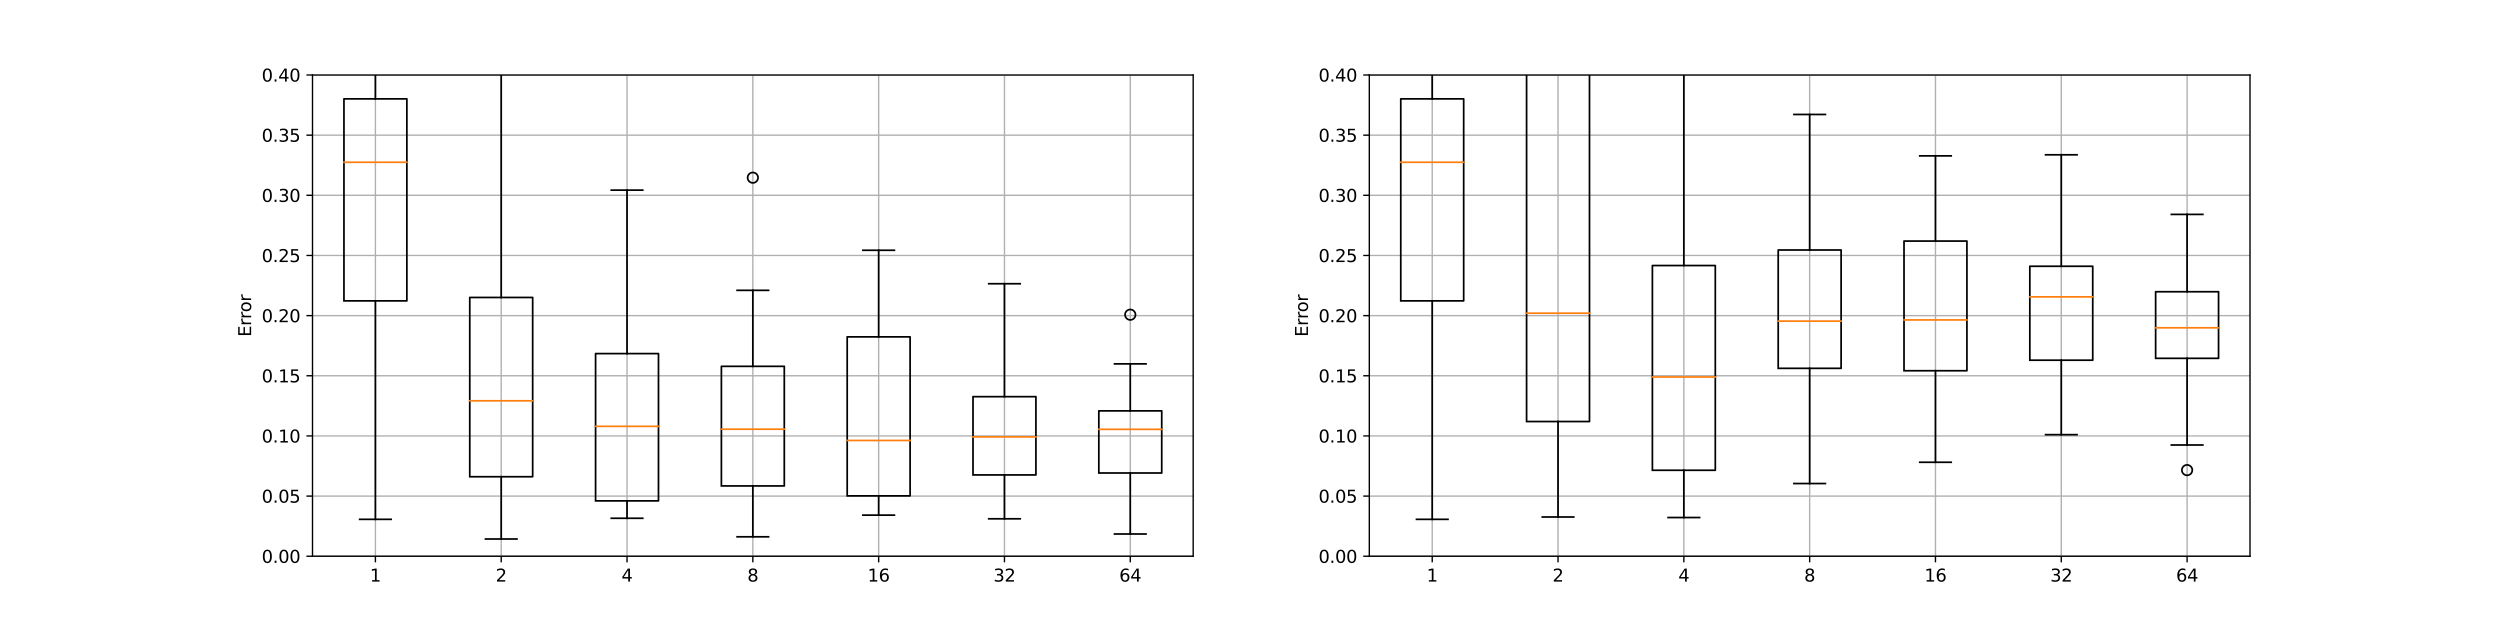 <?xml version="1.0" encoding="utf-8" standalone="no"?>
<!DOCTYPE svg PUBLIC "-//W3C//DTD SVG 1.1//EN"
  "http://www.w3.org/Graphics/SVG/1.1/DTD/svg11.dtd">
<svg xmlns:xlink="http://www.w3.org/1999/xlink" width="1440pt" height="360pt" viewBox="0 0 1440 360" xmlns="http://www.w3.org/2000/svg" version="1.1">
 <defs>
  <style type="text/css">*{stroke-linejoin: round; stroke-linecap: butt}</style>
 </defs>
 <g id="figure_1">
  <g id="patch_1">
   <path d="M 0 360 
L 1440 360 
L 1440 0 
L 0 0 
z
" style="fill: #ffffff"/>
  </g>
  <g id="axes_1">
   <g id="patch_2">
    <path d="M 180 320.4 
L 687.273 320.4 
L 687.273 43.2 
L 180 43.2 
z
" style="fill: #ffffff"/>
   </g>
   <g id="matplotlib.axis_1">
    <g id="xtick_1">
     <g id="line2d_1">
      <path d="M 216.234 320.4 
L 216.234 43.2 
" clip-path="url(#p3b04d14cb8)" style="fill: none; stroke: #b0b0b0; stroke-width: 0.8; stroke-linecap: square"/>
     </g>
     <g id="line2d_2">
      <defs>
       <path id="m97db7245f3" d="M 0 0 
L 0 3.5 
" style="stroke: #000000; stroke-width: 0.8"/>
      </defs>
      <g>
       <use xlink:href="#m97db7245f3" x="216.234" y="320.4" style="stroke: #000000; stroke-width: 0.8"/>
      </g>
     </g>
     <g id="text_1">
      <!-- 1 -->
      <g transform="translate(213.053 334.998)scale(0.1 -0.1)">
       <defs>
        <path id="DejaVuSans-31" d="M 794 531 
L 1825 531 
L 1825 4091 
L 703 3866 
L 703 4441 
L 1819 4666 
L 2450 4666 
L 2450 531 
L 3481 531 
L 3481 0 
L 794 0 
L 794 531 
z
" transform="scale(0.016)"/>
       </defs>
       <use xlink:href="#DejaVuSans-31"/>
      </g>
     </g>
    </g>
    <g id="xtick_2">
     <g id="line2d_3">
      <path d="M 288.701 320.4 
L 288.701 43.2 
" clip-path="url(#p3b04d14cb8)" style="fill: none; stroke: #b0b0b0; stroke-width: 0.8; stroke-linecap: square"/>
     </g>
     <g id="line2d_4">
      <g>
       <use xlink:href="#m97db7245f3" x="288.701" y="320.4" style="stroke: #000000; stroke-width: 0.8"/>
      </g>
     </g>
     <g id="text_2">
      <!-- 2 -->
      <g transform="translate(285.52 334.998)scale(0.1 -0.1)">
       <defs>
        <path id="DejaVuSans-32" d="M 1228 531 
L 3431 531 
L 3431 0 
L 469 0 
L 469 531 
Q 828 903 1448 1529 
Q 2069 2156 2228 2338 
Q 2531 2678 2651 2914 
Q 2772 3150 2772 3378 
Q 2772 3750 2511 3984 
Q 2250 4219 1831 4219 
Q 1534 4219 1204 4116 
Q 875 4013 500 3803 
L 500 4441 
Q 881 4594 1212 4672 
Q 1544 4750 1819 4750 
Q 2544 4750 2975 4387 
Q 3406 4025 3406 3419 
Q 3406 3131 3298 2873 
Q 3191 2616 2906 2266 
Q 2828 2175 2409 1742 
Q 1991 1309 1228 531 
z
" transform="scale(0.016)"/>
       </defs>
       <use xlink:href="#DejaVuSans-32"/>
      </g>
     </g>
    </g>
    <g id="xtick_3">
     <g id="line2d_5">
      <path d="M 361.169 320.4 
L 361.169 43.2 
" clip-path="url(#p3b04d14cb8)" style="fill: none; stroke: #b0b0b0; stroke-width: 0.8; stroke-linecap: square"/>
     </g>
     <g id="line2d_6">
      <g>
       <use xlink:href="#m97db7245f3" x="361.169" y="320.4" style="stroke: #000000; stroke-width: 0.8"/>
      </g>
     </g>
     <g id="text_3">
      <!-- 4 -->
      <g transform="translate(357.988 334.998)scale(0.1 -0.1)">
       <defs>
        <path id="DejaVuSans-34" d="M 2419 4116 
L 825 1625 
L 2419 1625 
L 2419 4116 
z
M 2253 4666 
L 3047 4666 
L 3047 1625 
L 3713 1625 
L 3713 1100 
L 3047 1100 
L 3047 0 
L 2419 0 
L 2419 1100 
L 313 1100 
L 313 1709 
L 2253 4666 
z
" transform="scale(0.016)"/>
       </defs>
       <use xlink:href="#DejaVuSans-34"/>
      </g>
     </g>
    </g>
    <g id="xtick_4">
     <g id="line2d_7">
      <path d="M 433.636 320.4 
L 433.636 43.2 
" clip-path="url(#p3b04d14cb8)" style="fill: none; stroke: #b0b0b0; stroke-width: 0.8; stroke-linecap: square"/>
     </g>
     <g id="line2d_8">
      <g>
       <use xlink:href="#m97db7245f3" x="433.636" y="320.4" style="stroke: #000000; stroke-width: 0.8"/>
      </g>
     </g>
     <g id="text_4">
      <!-- 8 -->
      <g transform="translate(430.455 334.998)scale(0.1 -0.1)">
       <defs>
        <path id="DejaVuSans-38" d="M 2034 2216 
Q 1584 2216 1326 1975 
Q 1069 1734 1069 1313 
Q 1069 891 1326 650 
Q 1584 409 2034 409 
Q 2484 409 2743 651 
Q 3003 894 3003 1313 
Q 3003 1734 2745 1975 
Q 2488 2216 2034 2216 
z
M 1403 2484 
Q 997 2584 770 2862 
Q 544 3141 544 3541 
Q 544 4100 942 4425 
Q 1341 4750 2034 4750 
Q 2731 4750 3128 4425 
Q 3525 4100 3525 3541 
Q 3525 3141 3298 2862 
Q 3072 2584 2669 2484 
Q 3125 2378 3379 2068 
Q 3634 1759 3634 1313 
Q 3634 634 3220 271 
Q 2806 -91 2034 -91 
Q 1263 -91 848 271 
Q 434 634 434 1313 
Q 434 1759 690 2068 
Q 947 2378 1403 2484 
z
M 1172 3481 
Q 1172 3119 1398 2916 
Q 1625 2713 2034 2713 
Q 2441 2713 2670 2916 
Q 2900 3119 2900 3481 
Q 2900 3844 2670 4047 
Q 2441 4250 2034 4250 
Q 1625 4250 1398 4047 
Q 1172 3844 1172 3481 
z
" transform="scale(0.016)"/>
       </defs>
       <use xlink:href="#DejaVuSans-38"/>
      </g>
     </g>
    </g>
    <g id="xtick_5">
     <g id="line2d_9">
      <path d="M 506.104 320.4 
L 506.104 43.2 
" clip-path="url(#p3b04d14cb8)" style="fill: none; stroke: #b0b0b0; stroke-width: 0.8; stroke-linecap: square"/>
     </g>
     <g id="line2d_10">
      <g>
       <use xlink:href="#m97db7245f3" x="506.104" y="320.4" style="stroke: #000000; stroke-width: 0.8"/>
      </g>
     </g>
     <g id="text_5">
      <!-- 16 -->
      <g transform="translate(499.741 334.998)scale(0.1 -0.1)">
       <defs>
        <path id="DejaVuSans-36" d="M 2113 2584 
Q 1688 2584 1439 2293 
Q 1191 2003 1191 1497 
Q 1191 994 1439 701 
Q 1688 409 2113 409 
Q 2538 409 2786 701 
Q 3034 994 3034 1497 
Q 3034 2003 2786 2293 
Q 2538 2584 2113 2584 
z
M 3366 4563 
L 3366 3988 
Q 3128 4100 2886 4159 
Q 2644 4219 2406 4219 
Q 1781 4219 1451 3797 
Q 1122 3375 1075 2522 
Q 1259 2794 1537 2939 
Q 1816 3084 2150 3084 
Q 2853 3084 3261 2657 
Q 3669 2231 3669 1497 
Q 3669 778 3244 343 
Q 2819 -91 2113 -91 
Q 1303 -91 875 529 
Q 447 1150 447 2328 
Q 447 3434 972 4092 
Q 1497 4750 2381 4750 
Q 2619 4750 2861 4703 
Q 3103 4656 3366 4563 
z
" transform="scale(0.016)"/>
       </defs>
       <use xlink:href="#DejaVuSans-31"/>
       <use xlink:href="#DejaVuSans-36" x="63.623"/>
      </g>
     </g>
    </g>
    <g id="xtick_6">
     <g id="line2d_11">
      <path d="M 578.571 320.4 
L 578.571 43.2 
" clip-path="url(#p3b04d14cb8)" style="fill: none; stroke: #b0b0b0; stroke-width: 0.8; stroke-linecap: square"/>
     </g>
     <g id="line2d_12">
      <g>
       <use xlink:href="#m97db7245f3" x="578.571" y="320.4" style="stroke: #000000; stroke-width: 0.8"/>
      </g>
     </g>
     <g id="text_6">
      <!-- 32 -->
      <g transform="translate(572.209 334.998)scale(0.1 -0.1)">
       <defs>
        <path id="DejaVuSans-33" d="M 2597 2516 
Q 3050 2419 3304 2112 
Q 3559 1806 3559 1356 
Q 3559 666 3084 287 
Q 2609 -91 1734 -91 
Q 1441 -91 1130 -33 
Q 819 25 488 141 
L 488 750 
Q 750 597 1062 519 
Q 1375 441 1716 441 
Q 2309 441 2620 675 
Q 2931 909 2931 1356 
Q 2931 1769 2642 2001 
Q 2353 2234 1838 2234 
L 1294 2234 
L 1294 2753 
L 1863 2753 
Q 2328 2753 2575 2939 
Q 2822 3125 2822 3475 
Q 2822 3834 2567 4026 
Q 2313 4219 1838 4219 
Q 1578 4219 1281 4162 
Q 984 4106 628 3988 
L 628 4550 
Q 988 4650 1302 4700 
Q 1616 4750 1894 4750 
Q 2613 4750 3031 4423 
Q 3450 4097 3450 3541 
Q 3450 3153 3228 2886 
Q 3006 2619 2597 2516 
z
" transform="scale(0.016)"/>
       </defs>
       <use xlink:href="#DejaVuSans-33"/>
       <use xlink:href="#DejaVuSans-32" x="63.623"/>
      </g>
     </g>
    </g>
    <g id="xtick_7">
     <g id="line2d_13">
      <path d="M 651.039 320.4 
L 651.039 43.2 
" clip-path="url(#p3b04d14cb8)" style="fill: none; stroke: #b0b0b0; stroke-width: 0.8; stroke-linecap: square"/>
     </g>
     <g id="line2d_14">
      <g>
       <use xlink:href="#m97db7245f3" x="651.039" y="320.4" style="stroke: #000000; stroke-width: 0.8"/>
      </g>
     </g>
     <g id="text_7">
      <!-- 64 -->
      <g transform="translate(644.676 334.998)scale(0.1 -0.1)">
       <use xlink:href="#DejaVuSans-36"/>
       <use xlink:href="#DejaVuSans-34" x="63.623"/>
      </g>
     </g>
    </g>
   </g>
   <g id="matplotlib.axis_2">
    <g id="ytick_1">
     <g id="line2d_15">
      <path d="M 180 320.4 
L 687.273 320.4 
" clip-path="url(#p3b04d14cb8)" style="fill: none; stroke: #b0b0b0; stroke-width: 0.8; stroke-linecap: square"/>
     </g>
     <g id="line2d_16">
      <defs>
       <path id="m6a0c0beffd" d="M 0 0 
L -3.5 0 
" style="stroke: #000000; stroke-width: 0.8"/>
      </defs>
      <g>
       <use xlink:href="#m6a0c0beffd" x="180" y="320.4" style="stroke: #000000; stroke-width: 0.8"/>
      </g>
     </g>
     <g id="text_8">
      <!-- 0.00 -->
      <g transform="translate(150.734 324.199)scale(0.1 -0.1)">
       <defs>
        <path id="DejaVuSans-30" d="M 2034 4250 
Q 1547 4250 1301 3770 
Q 1056 3291 1056 2328 
Q 1056 1369 1301 889 
Q 1547 409 2034 409 
Q 2525 409 2770 889 
Q 3016 1369 3016 2328 
Q 3016 3291 2770 3770 
Q 2525 4250 2034 4250 
z
M 2034 4750 
Q 2819 4750 3233 4129 
Q 3647 3509 3647 2328 
Q 3647 1150 3233 529 
Q 2819 -91 2034 -91 
Q 1250 -91 836 529 
Q 422 1150 422 2328 
Q 422 3509 836 4129 
Q 1250 4750 2034 4750 
z
" transform="scale(0.016)"/>
        <path id="DejaVuSans-2e" d="M 684 794 
L 1344 794 
L 1344 0 
L 684 0 
L 684 794 
z
" transform="scale(0.016)"/>
       </defs>
       <use xlink:href="#DejaVuSans-30"/>
       <use xlink:href="#DejaVuSans-2e" x="63.623"/>
       <use xlink:href="#DejaVuSans-30" x="95.41"/>
       <use xlink:href="#DejaVuSans-30" x="159.033"/>
      </g>
     </g>
    </g>
    <g id="ytick_2">
     <g id="line2d_17">
      <path d="M 180 285.75 
L 687.273 285.75 
" clip-path="url(#p3b04d14cb8)" style="fill: none; stroke: #b0b0b0; stroke-width: 0.8; stroke-linecap: square"/>
     </g>
     <g id="line2d_18">
      <g>
       <use xlink:href="#m6a0c0beffd" x="180" y="285.75" style="stroke: #000000; stroke-width: 0.8"/>
      </g>
     </g>
     <g id="text_9">
      <!-- 0.05 -->
      <g transform="translate(150.734 289.549)scale(0.1 -0.1)">
       <defs>
        <path id="DejaVuSans-35" d="M 691 4666 
L 3169 4666 
L 3169 4134 
L 1269 4134 
L 1269 2991 
Q 1406 3038 1543 3061 
Q 1681 3084 1819 3084 
Q 2600 3084 3056 2656 
Q 3513 2228 3513 1497 
Q 3513 744 3044 326 
Q 2575 -91 1722 -91 
Q 1428 -91 1123 -41 
Q 819 9 494 109 
L 494 744 
Q 775 591 1075 516 
Q 1375 441 1709 441 
Q 2250 441 2565 725 
Q 2881 1009 2881 1497 
Q 2881 1984 2565 2268 
Q 2250 2553 1709 2553 
Q 1456 2553 1204 2497 
Q 953 2441 691 2322 
L 691 4666 
z
" transform="scale(0.016)"/>
       </defs>
       <use xlink:href="#DejaVuSans-30"/>
       <use xlink:href="#DejaVuSans-2e" x="63.623"/>
       <use xlink:href="#DejaVuSans-30" x="95.41"/>
       <use xlink:href="#DejaVuSans-35" x="159.033"/>
      </g>
     </g>
    </g>
    <g id="ytick_3">
     <g id="line2d_19">
      <path d="M 180 251.1 
L 687.273 251.1 
" clip-path="url(#p3b04d14cb8)" style="fill: none; stroke: #b0b0b0; stroke-width: 0.8; stroke-linecap: square"/>
     </g>
     <g id="line2d_20">
      <g>
       <use xlink:href="#m6a0c0beffd" x="180" y="251.1" style="stroke: #000000; stroke-width: 0.8"/>
      </g>
     </g>
     <g id="text_10">
      <!-- 0.10 -->
      <g transform="translate(150.734 254.899)scale(0.1 -0.1)">
       <use xlink:href="#DejaVuSans-30"/>
       <use xlink:href="#DejaVuSans-2e" x="63.623"/>
       <use xlink:href="#DejaVuSans-31" x="95.41"/>
       <use xlink:href="#DejaVuSans-30" x="159.033"/>
      </g>
     </g>
    </g>
    <g id="ytick_4">
     <g id="line2d_21">
      <path d="M 180 216.45 
L 687.273 216.45 
" clip-path="url(#p3b04d14cb8)" style="fill: none; stroke: #b0b0b0; stroke-width: 0.8; stroke-linecap: square"/>
     </g>
     <g id="line2d_22">
      <g>
       <use xlink:href="#m6a0c0beffd" x="180" y="216.45" style="stroke: #000000; stroke-width: 0.8"/>
      </g>
     </g>
     <g id="text_11">
      <!-- 0.15 -->
      <g transform="translate(150.734 220.249)scale(0.1 -0.1)">
       <use xlink:href="#DejaVuSans-30"/>
       <use xlink:href="#DejaVuSans-2e" x="63.623"/>
       <use xlink:href="#DejaVuSans-31" x="95.41"/>
       <use xlink:href="#DejaVuSans-35" x="159.033"/>
      </g>
     </g>
    </g>
    <g id="ytick_5">
     <g id="line2d_23">
      <path d="M 180 181.8 
L 687.273 181.8 
" clip-path="url(#p3b04d14cb8)" style="fill: none; stroke: #b0b0b0; stroke-width: 0.8; stroke-linecap: square"/>
     </g>
     <g id="line2d_24">
      <g>
       <use xlink:href="#m6a0c0beffd" x="180" y="181.8" style="stroke: #000000; stroke-width: 0.8"/>
      </g>
     </g>
     <g id="text_12">
      <!-- 0.20 -->
      <g transform="translate(150.734 185.599)scale(0.1 -0.1)">
       <use xlink:href="#DejaVuSans-30"/>
       <use xlink:href="#DejaVuSans-2e" x="63.623"/>
       <use xlink:href="#DejaVuSans-32" x="95.41"/>
       <use xlink:href="#DejaVuSans-30" x="159.033"/>
      </g>
     </g>
    </g>
    <g id="ytick_6">
     <g id="line2d_25">
      <path d="M 180 147.15 
L 687.273 147.15 
" clip-path="url(#p3b04d14cb8)" style="fill: none; stroke: #b0b0b0; stroke-width: 0.8; stroke-linecap: square"/>
     </g>
     <g id="line2d_26">
      <g>
       <use xlink:href="#m6a0c0beffd" x="180" y="147.15" style="stroke: #000000; stroke-width: 0.8"/>
      </g>
     </g>
     <g id="text_13">
      <!-- 0.25 -->
      <g transform="translate(150.734 150.949)scale(0.1 -0.1)">
       <use xlink:href="#DejaVuSans-30"/>
       <use xlink:href="#DejaVuSans-2e" x="63.623"/>
       <use xlink:href="#DejaVuSans-32" x="95.41"/>
       <use xlink:href="#DejaVuSans-35" x="159.033"/>
      </g>
     </g>
    </g>
    <g id="ytick_7">
     <g id="line2d_27">
      <path d="M 180 112.5 
L 687.273 112.5 
" clip-path="url(#p3b04d14cb8)" style="fill: none; stroke: #b0b0b0; stroke-width: 0.8; stroke-linecap: square"/>
     </g>
     <g id="line2d_28">
      <g>
       <use xlink:href="#m6a0c0beffd" x="180" y="112.5" style="stroke: #000000; stroke-width: 0.8"/>
      </g>
     </g>
     <g id="text_14">
      <!-- 0.30 -->
      <g transform="translate(150.734 116.299)scale(0.1 -0.1)">
       <use xlink:href="#DejaVuSans-30"/>
       <use xlink:href="#DejaVuSans-2e" x="63.623"/>
       <use xlink:href="#DejaVuSans-33" x="95.41"/>
       <use xlink:href="#DejaVuSans-30" x="159.033"/>
      </g>
     </g>
    </g>
    <g id="ytick_8">
     <g id="line2d_29">
      <path d="M 180 77.85 
L 687.273 77.85 
" clip-path="url(#p3b04d14cb8)" style="fill: none; stroke: #b0b0b0; stroke-width: 0.8; stroke-linecap: square"/>
     </g>
     <g id="line2d_30">
      <g>
       <use xlink:href="#m6a0c0beffd" x="180" y="77.85" style="stroke: #000000; stroke-width: 0.8"/>
      </g>
     </g>
     <g id="text_15">
      <!-- 0.35 -->
      <g transform="translate(150.734 81.649)scale(0.1 -0.1)">
       <use xlink:href="#DejaVuSans-30"/>
       <use xlink:href="#DejaVuSans-2e" x="63.623"/>
       <use xlink:href="#DejaVuSans-33" x="95.41"/>
       <use xlink:href="#DejaVuSans-35" x="159.033"/>
      </g>
     </g>
    </g>
    <g id="ytick_9">
     <g id="line2d_31">
      <path d="M 180 43.2 
L 687.273 43.2 
" clip-path="url(#p3b04d14cb8)" style="fill: none; stroke: #b0b0b0; stroke-width: 0.8; stroke-linecap: square"/>
     </g>
     <g id="line2d_32">
      <g>
       <use xlink:href="#m6a0c0beffd" x="180" y="43.2" style="stroke: #000000; stroke-width: 0.8"/>
      </g>
     </g>
     <g id="text_16">
      <!-- 0.40 -->
      <g transform="translate(150.734 46.999)scale(0.1 -0.1)">
       <use xlink:href="#DejaVuSans-30"/>
       <use xlink:href="#DejaVuSans-2e" x="63.623"/>
       <use xlink:href="#DejaVuSans-34" x="95.41"/>
       <use xlink:href="#DejaVuSans-30" x="159.033"/>
      </g>
     </g>
    </g>
    <g id="text_17">
     <!-- Error -->
     <g transform="translate(144.655 193.985)rotate(-90)scale(0.1 -0.1)">
      <defs>
       <path id="DejaVuSans-45" d="M 628 4666 
L 3578 4666 
L 3578 4134 
L 1259 4134 
L 1259 2753 
L 3481 2753 
L 3481 2222 
L 1259 2222 
L 1259 531 
L 3634 531 
L 3634 0 
L 628 0 
L 628 4666 
z
" transform="scale(0.016)"/>
       <path id="DejaVuSans-72" d="M 2631 2963 
Q 2534 3019 2420 3045 
Q 2306 3072 2169 3072 
Q 1681 3072 1420 2755 
Q 1159 2438 1159 1844 
L 1159 0 
L 581 0 
L 581 3500 
L 1159 3500 
L 1159 2956 
Q 1341 3275 1631 3429 
Q 1922 3584 2338 3584 
Q 2397 3584 2469 3576 
Q 2541 3569 2628 3553 
L 2631 2963 
z
" transform="scale(0.016)"/>
       <path id="DejaVuSans-6f" d="M 1959 3097 
Q 1497 3097 1228 2736 
Q 959 2375 959 1747 
Q 959 1119 1226 758 
Q 1494 397 1959 397 
Q 2419 397 2687 759 
Q 2956 1122 2956 1747 
Q 2956 2369 2687 2733 
Q 2419 3097 1959 3097 
z
M 1959 3584 
Q 2709 3584 3137 3096 
Q 3566 2609 3566 1747 
Q 3566 888 3137 398 
Q 2709 -91 1959 -91 
Q 1206 -91 779 398 
Q 353 888 353 1747 
Q 353 2609 779 3096 
Q 1206 3584 1959 3584 
z
" transform="scale(0.016)"/>
      </defs>
      <use xlink:href="#DejaVuSans-45"/>
      <use xlink:href="#DejaVuSans-72" x="63.184"/>
      <use xlink:href="#DejaVuSans-72" x="102.547"/>
      <use xlink:href="#DejaVuSans-6f" x="141.41"/>
      <use xlink:href="#DejaVuSans-72" x="202.592"/>
     </g>
    </g>
   </g>
   <g id="line2d_33">
    <path d="M 198.117 173.305 
L 234.351 173.305 
L 234.351 56.949 
L 198.117 56.949 
L 198.117 173.305 
" clip-path="url(#p3b04d14cb8)" style="fill: none; stroke: #000000; stroke-linecap: square"/>
   </g>
   <g id="line2d_34">
    <path d="M 216.234 173.305 
L 216.234 299.154 
" clip-path="url(#p3b04d14cb8)" style="fill: none; stroke: #000000; stroke-linecap: square"/>
   </g>
   <g id="line2d_35">
    <path d="M 216.234 56.949 
L 216.234 39.386 
" clip-path="url(#p3b04d14cb8)" style="fill: none; stroke: #000000; stroke-linecap: square"/>
   </g>
   <g id="line2d_36">
    <path d="M 207.175 299.154 
L 225.292 299.154 
" clip-path="url(#p3b04d14cb8)" style="fill: none; stroke: #000000; stroke-linecap: square"/>
   </g>
   <g id="line2d_37">
    <path d="M 207.175 39.386 
L 225.292 39.386 
" clip-path="url(#p3b04d14cb8)" style="fill: none; stroke: #000000; stroke-linecap: square"/>
   </g>
   <g id="line2d_38">
    <defs>
     <path id="mabe34bfaed" d="M 0 3 
C 0.796 3 1.559 2.684 2.121 2.121 
C 2.684 1.559 3 0.796 3 0 
C 3 -0.796 2.684 -1.559 2.121 -2.121 
C 1.559 -2.684 0.796 -3 0 -3 
C -0.796 -3 -1.559 -2.684 -2.121 -2.121 
C -2.684 -1.559 -3 -0.796 -3 0 
C -3 0.796 -2.684 1.559 -2.121 2.121 
C -1.559 2.684 -0.796 3 0 3 
z
" style="stroke: #000000"/>
    </defs>
    <g clip-path="url(#p3b04d14cb8)"/>
   </g>
   <g id="line2d_39">
    <path d="M 270.584 274.581 
L 306.818 274.581 
L 306.818 171.34 
L 270.584 171.34 
L 270.584 274.581 
" clip-path="url(#p3b04d14cb8)" style="fill: none; stroke: #000000; stroke-linecap: square"/>
   </g>
   <g id="line2d_40">
    <path d="M 288.701 274.581 
L 288.701 310.456 
" clip-path="url(#p3b04d14cb8)" style="fill: none; stroke: #000000; stroke-linecap: square"/>
   </g>
   <g id="line2d_41">
    <path d="M 288.701 171.34 
L 288.701 27.219 
" clip-path="url(#p3b04d14cb8)" style="fill: none; stroke: #000000; stroke-linecap: square"/>
   </g>
   <g id="line2d_42">
    <path d="M 279.643 310.456 
L 297.76 310.456 
" clip-path="url(#p3b04d14cb8)" style="fill: none; stroke: #000000; stroke-linecap: square"/>
   </g>
   <g id="line2d_43">
    <path d="M 279.643 27.219 
L 297.76 27.219 
" clip-path="url(#p3b04d14cb8)" style="fill: none; stroke: #000000; stroke-linecap: square"/>
   </g>
   <g id="line2d_44">
    <g clip-path="url(#p3b04d14cb8)">
     <use xlink:href="#mabe34bfaed" x="288.701" y="-0.076" style="fill-opacity: 0; stroke: #000000"/>
    </g>
   </g>
   <g id="line2d_45">
    <path d="M 343.052 288.491 
L 379.286 288.491 
L 379.286 203.667 
L 343.052 203.667 
L 343.052 288.491 
" clip-path="url(#p3b04d14cb8)" style="fill: none; stroke: #000000; stroke-linecap: square"/>
   </g>
   <g id="line2d_46">
    <path d="M 361.169 288.491 
L 361.169 298.54 
" clip-path="url(#p3b04d14cb8)" style="fill: none; stroke: #000000; stroke-linecap: square"/>
   </g>
   <g id="line2d_47">
    <path d="M 361.169 203.667 
L 361.169 109.51 
" clip-path="url(#p3b04d14cb8)" style="fill: none; stroke: #000000; stroke-linecap: square"/>
   </g>
   <g id="line2d_48">
    <path d="M 352.11 298.54 
L 370.227 298.54 
" clip-path="url(#p3b04d14cb8)" style="fill: none; stroke: #000000; stroke-linecap: square"/>
   </g>
   <g id="line2d_49">
    <path d="M 352.11 109.51 
L 370.227 109.51 
" clip-path="url(#p3b04d14cb8)" style="fill: none; stroke: #000000; stroke-linecap: square"/>
   </g>
   <g id="line2d_50">
    <g clip-path="url(#p3b04d14cb8)"/>
   </g>
   <g id="line2d_51">
    <path d="M 415.519 279.888 
L 451.753 279.888 
L 451.753 210.993 
L 415.519 210.993 
L 415.519 279.888 
" clip-path="url(#p3b04d14cb8)" style="fill: none; stroke: #000000; stroke-linecap: square"/>
   </g>
   <g id="line2d_52">
    <path d="M 433.636 279.888 
L 433.636 309.209 
" clip-path="url(#p3b04d14cb8)" style="fill: none; stroke: #000000; stroke-linecap: square"/>
   </g>
   <g id="line2d_53">
    <path d="M 433.636 210.993 
L 433.636 167.216 
" clip-path="url(#p3b04d14cb8)" style="fill: none; stroke: #000000; stroke-linecap: square"/>
   </g>
   <g id="line2d_54">
    <path d="M 424.578 309.209 
L 442.695 309.209 
" clip-path="url(#p3b04d14cb8)" style="fill: none; stroke: #000000; stroke-linecap: square"/>
   </g>
   <g id="line2d_55">
    <path d="M 424.578 167.216 
L 442.695 167.216 
" clip-path="url(#p3b04d14cb8)" style="fill: none; stroke: #000000; stroke-linecap: square"/>
   </g>
   <g id="line2d_56">
    <g clip-path="url(#p3b04d14cb8)">
     <use xlink:href="#mabe34bfaed" x="433.636" y="102.346" style="fill-opacity: 0; stroke: #000000"/>
    </g>
   </g>
   <g id="line2d_57">
    <path d="M 487.987 285.602 
L 524.221 285.602 
L 524.221 194.034 
L 487.987 194.034 
L 487.987 285.602 
" clip-path="url(#p3b04d14cb8)" style="fill: none; stroke: #000000; stroke-linecap: square"/>
   </g>
   <g id="line2d_58">
    <path d="M 506.104 285.602 
L 506.104 296.731 
" clip-path="url(#p3b04d14cb8)" style="fill: none; stroke: #000000; stroke-linecap: square"/>
   </g>
   <g id="line2d_59">
    <path d="M 506.104 194.034 
L 506.104 144.148 
" clip-path="url(#p3b04d14cb8)" style="fill: none; stroke: #000000; stroke-linecap: square"/>
   </g>
   <g id="line2d_60">
    <path d="M 497.045 296.731 
L 515.162 296.731 
" clip-path="url(#p3b04d14cb8)" style="fill: none; stroke: #000000; stroke-linecap: square"/>
   </g>
   <g id="line2d_61">
    <path d="M 497.045 144.148 
L 515.162 144.148 
" clip-path="url(#p3b04d14cb8)" style="fill: none; stroke: #000000; stroke-linecap: square"/>
   </g>
   <g id="line2d_62"/>
   <g id="line2d_63">
    <path d="M 560.455 273.555 
L 596.688 273.555 
L 596.688 228.464 
L 560.455 228.464 
L 560.455 273.555 
" clip-path="url(#p3b04d14cb8)" style="fill: none; stroke: #000000; stroke-linecap: square"/>
   </g>
   <g id="line2d_64">
    <path d="M 578.571 273.555 
L 578.571 298.831 
" clip-path="url(#p3b04d14cb8)" style="fill: none; stroke: #000000; stroke-linecap: square"/>
   </g>
   <g id="line2d_65">
    <path d="M 578.571 228.464 
L 578.571 163.436 
" clip-path="url(#p3b04d14cb8)" style="fill: none; stroke: #000000; stroke-linecap: square"/>
   </g>
   <g id="line2d_66">
    <path d="M 569.513 298.831 
L 587.63 298.831 
" clip-path="url(#p3b04d14cb8)" style="fill: none; stroke: #000000; stroke-linecap: square"/>
   </g>
   <g id="line2d_67">
    <path d="M 569.513 163.436 
L 587.63 163.436 
" clip-path="url(#p3b04d14cb8)" style="fill: none; stroke: #000000; stroke-linecap: square"/>
   </g>
   <g id="line2d_68"/>
   <g id="line2d_69">
    <path d="M 632.922 272.465 
L 669.156 272.465 
L 669.156 236.664 
L 632.922 236.664 
L 632.922 272.465 
" clip-path="url(#p3b04d14cb8)" style="fill: none; stroke: #000000; stroke-linecap: square"/>
   </g>
   <g id="line2d_70">
    <path d="M 651.039 272.465 
L 651.039 307.592 
" clip-path="url(#p3b04d14cb8)" style="fill: none; stroke: #000000; stroke-linecap: square"/>
   </g>
   <g id="line2d_71">
    <path d="M 651.039 236.664 
L 651.039 209.575 
" clip-path="url(#p3b04d14cb8)" style="fill: none; stroke: #000000; stroke-linecap: square"/>
   </g>
   <g id="line2d_72">
    <path d="M 641.981 307.592 
L 660.097 307.592 
" clip-path="url(#p3b04d14cb8)" style="fill: none; stroke: #000000; stroke-linecap: square"/>
   </g>
   <g id="line2d_73">
    <path d="M 641.981 209.575 
L 660.097 209.575 
" clip-path="url(#p3b04d14cb8)" style="fill: none; stroke: #000000; stroke-linecap: square"/>
   </g>
   <g id="line2d_74">
    <g clip-path="url(#p3b04d14cb8)">
     <use xlink:href="#mabe34bfaed" x="651.039" y="181.275" style="fill-opacity: 0; stroke: #000000"/>
    </g>
   </g>
   <g id="line2d_75">
    <path d="M 198.117 93.48 
L 234.351 93.48 
" clip-path="url(#p3b04d14cb8)" style="fill: none; stroke: #ff7f0e; stroke-linecap: square"/>
   </g>
   <g id="line2d_76">
    <path d="M 270.584 230.845 
L 306.818 230.845 
" clip-path="url(#p3b04d14cb8)" style="fill: none; stroke: #ff7f0e; stroke-linecap: square"/>
   </g>
   <g id="line2d_77">
    <path d="M 343.052 245.554 
L 379.286 245.554 
" clip-path="url(#p3b04d14cb8)" style="fill: none; stroke: #ff7f0e; stroke-linecap: square"/>
   </g>
   <g id="line2d_78">
    <path d="M 415.519 247.237 
L 451.753 247.237 
" clip-path="url(#p3b04d14cb8)" style="fill: none; stroke: #ff7f0e; stroke-linecap: square"/>
   </g>
   <g id="line2d_79">
    <path d="M 487.987 253.7 
L 524.221 253.7 
" clip-path="url(#p3b04d14cb8)" style="fill: none; stroke: #ff7f0e; stroke-linecap: square"/>
   </g>
   <g id="line2d_80">
    <path d="M 560.455 251.631 
L 596.688 251.631 
" clip-path="url(#p3b04d14cb8)" style="fill: none; stroke: #ff7f0e; stroke-linecap: square"/>
   </g>
   <g id="line2d_81">
    <path d="M 632.922 247.287 
L 669.156 247.287 
" clip-path="url(#p3b04d14cb8)" style="fill: none; stroke: #ff7f0e; stroke-linecap: square"/>
   </g>
   <g id="patch_3">
    <path d="M 180 320.4 
L 180 43.2 
" style="fill: none; stroke: #000000; stroke-width: 0.8; stroke-linejoin: miter; stroke-linecap: square"/>
   </g>
   <g id="patch_4">
    <path d="M 687.273 320.4 
L 687.273 43.2 
" style="fill: none; stroke: #000000; stroke-width: 0.8; stroke-linejoin: miter; stroke-linecap: square"/>
   </g>
   <g id="patch_5">
    <path d="M 180 320.4 
L 687.273 320.4 
" style="fill: none; stroke: #000000; stroke-width: 0.8; stroke-linejoin: miter; stroke-linecap: square"/>
   </g>
   <g id="patch_6">
    <path d="M 180 43.2 
L 687.273 43.2 
" style="fill: none; stroke: #000000; stroke-width: 0.8; stroke-linejoin: miter; stroke-linecap: square"/>
   </g>
  </g>
  <g id="axes_2">
   <g id="patch_7">
    <path d="M 788.727 320.4 
L 1296 320.4 
L 1296 43.2 
L 788.727 43.2 
z
" style="fill: #ffffff"/>
   </g>
   <g id="matplotlib.axis_3">
    <g id="xtick_8">
     <g id="line2d_82">
      <path d="M 824.961 320.4 
L 824.961 43.2 
" clip-path="url(#p44e80d3d43)" style="fill: none; stroke: #b0b0b0; stroke-width: 0.8; stroke-linecap: square"/>
     </g>
     <g id="line2d_83">
      <g>
       <use xlink:href="#m97db7245f3" x="824.961" y="320.4" style="stroke: #000000; stroke-width: 0.8"/>
      </g>
     </g>
     <g id="text_18">
      <!-- 1 -->
      <g transform="translate(821.78 334.998)scale(0.1 -0.1)">
       <use xlink:href="#DejaVuSans-31"/>
      </g>
     </g>
    </g>
    <g id="xtick_9">
     <g id="line2d_84">
      <path d="M 897.429 320.4 
L 897.429 43.2 
" clip-path="url(#p44e80d3d43)" style="fill: none; stroke: #b0b0b0; stroke-width: 0.8; stroke-linecap: square"/>
     </g>
     <g id="line2d_85">
      <g>
       <use xlink:href="#m97db7245f3" x="897.429" y="320.4" style="stroke: #000000; stroke-width: 0.8"/>
      </g>
     </g>
     <g id="text_19">
      <!-- 2 -->
      <g transform="translate(894.247 334.998)scale(0.1 -0.1)">
       <use xlink:href="#DejaVuSans-32"/>
      </g>
     </g>
    </g>
    <g id="xtick_10">
     <g id="line2d_86">
      <path d="M 969.896 320.4 
L 969.896 43.2 
" clip-path="url(#p44e80d3d43)" style="fill: none; stroke: #b0b0b0; stroke-width: 0.8; stroke-linecap: square"/>
     </g>
     <g id="line2d_87">
      <g>
       <use xlink:href="#m97db7245f3" x="969.896" y="320.4" style="stroke: #000000; stroke-width: 0.8"/>
      </g>
     </g>
     <g id="text_20">
      <!-- 4 -->
      <g transform="translate(966.715 334.998)scale(0.1 -0.1)">
       <use xlink:href="#DejaVuSans-34"/>
      </g>
     </g>
    </g>
    <g id="xtick_11">
     <g id="line2d_88">
      <path d="M 1042.364 320.4 
L 1042.364 43.2 
" clip-path="url(#p44e80d3d43)" style="fill: none; stroke: #b0b0b0; stroke-width: 0.8; stroke-linecap: square"/>
     </g>
     <g id="line2d_89">
      <g>
       <use xlink:href="#m97db7245f3" x="1042.364" y="320.4" style="stroke: #000000; stroke-width: 0.8"/>
      </g>
     </g>
     <g id="text_21">
      <!-- 8 -->
      <g transform="translate(1039.182 334.998)scale(0.1 -0.1)">
       <use xlink:href="#DejaVuSans-38"/>
      </g>
     </g>
    </g>
    <g id="xtick_12">
     <g id="line2d_90">
      <path d="M 1114.831 320.4 
L 1114.831 43.2 
" clip-path="url(#p44e80d3d43)" style="fill: none; stroke: #b0b0b0; stroke-width: 0.8; stroke-linecap: square"/>
     </g>
     <g id="line2d_91">
      <g>
       <use xlink:href="#m97db7245f3" x="1114.831" y="320.4" style="stroke: #000000; stroke-width: 0.8"/>
      </g>
     </g>
     <g id="text_22">
      <!-- 16 -->
      <g transform="translate(1108.469 334.998)scale(0.1 -0.1)">
       <use xlink:href="#DejaVuSans-31"/>
       <use xlink:href="#DejaVuSans-36" x="63.623"/>
      </g>
     </g>
    </g>
    <g id="xtick_13">
     <g id="line2d_92">
      <path d="M 1187.299 320.4 
L 1187.299 43.2 
" clip-path="url(#p44e80d3d43)" style="fill: none; stroke: #b0b0b0; stroke-width: 0.8; stroke-linecap: square"/>
     </g>
     <g id="line2d_93">
      <g>
       <use xlink:href="#m97db7245f3" x="1187.299" y="320.4" style="stroke: #000000; stroke-width: 0.8"/>
      </g>
     </g>
     <g id="text_23">
      <!-- 32 -->
      <g transform="translate(1180.936 334.998)scale(0.1 -0.1)">
       <use xlink:href="#DejaVuSans-33"/>
       <use xlink:href="#DejaVuSans-32" x="63.623"/>
      </g>
     </g>
    </g>
    <g id="xtick_14">
     <g id="line2d_94">
      <path d="M 1259.766 320.4 
L 1259.766 43.2 
" clip-path="url(#p44e80d3d43)" style="fill: none; stroke: #b0b0b0; stroke-width: 0.8; stroke-linecap: square"/>
     </g>
     <g id="line2d_95">
      <g>
       <use xlink:href="#m97db7245f3" x="1259.766" y="320.4" style="stroke: #000000; stroke-width: 0.8"/>
      </g>
     </g>
     <g id="text_24">
      <!-- 64 -->
      <g transform="translate(1253.404 334.998)scale(0.1 -0.1)">
       <use xlink:href="#DejaVuSans-36"/>
       <use xlink:href="#DejaVuSans-34" x="63.623"/>
      </g>
     </g>
    </g>
   </g>
   <g id="matplotlib.axis_4">
    <g id="ytick_10">
     <g id="line2d_96">
      <path d="M 788.727 320.4 
L 1296 320.4 
" clip-path="url(#p44e80d3d43)" style="fill: none; stroke: #b0b0b0; stroke-width: 0.8; stroke-linecap: square"/>
     </g>
     <g id="line2d_97">
      <g>
       <use xlink:href="#m6a0c0beffd" x="788.727" y="320.4" style="stroke: #000000; stroke-width: 0.8"/>
      </g>
     </g>
     <g id="text_25">
      <!-- 0.00 -->
      <g transform="translate(759.462 324.199)scale(0.1 -0.1)">
       <use xlink:href="#DejaVuSans-30"/>
       <use xlink:href="#DejaVuSans-2e" x="63.623"/>
       <use xlink:href="#DejaVuSans-30" x="95.41"/>
       <use xlink:href="#DejaVuSans-30" x="159.033"/>
      </g>
     </g>
    </g>
    <g id="ytick_11">
     <g id="line2d_98">
      <path d="M 788.727 285.75 
L 1296 285.75 
" clip-path="url(#p44e80d3d43)" style="fill: none; stroke: #b0b0b0; stroke-width: 0.8; stroke-linecap: square"/>
     </g>
     <g id="line2d_99">
      <g>
       <use xlink:href="#m6a0c0beffd" x="788.727" y="285.75" style="stroke: #000000; stroke-width: 0.8"/>
      </g>
     </g>
     <g id="text_26">
      <!-- 0.05 -->
      <g transform="translate(759.462 289.549)scale(0.1 -0.1)">
       <use xlink:href="#DejaVuSans-30"/>
       <use xlink:href="#DejaVuSans-2e" x="63.623"/>
       <use xlink:href="#DejaVuSans-30" x="95.41"/>
       <use xlink:href="#DejaVuSans-35" x="159.033"/>
      </g>
     </g>
    </g>
    <g id="ytick_12">
     <g id="line2d_100">
      <path d="M 788.727 251.1 
L 1296 251.1 
" clip-path="url(#p44e80d3d43)" style="fill: none; stroke: #b0b0b0; stroke-width: 0.8; stroke-linecap: square"/>
     </g>
     <g id="line2d_101">
      <g>
       <use xlink:href="#m6a0c0beffd" x="788.727" y="251.1" style="stroke: #000000; stroke-width: 0.8"/>
      </g>
     </g>
     <g id="text_27">
      <!-- 0.10 -->
      <g transform="translate(759.462 254.899)scale(0.1 -0.1)">
       <use xlink:href="#DejaVuSans-30"/>
       <use xlink:href="#DejaVuSans-2e" x="63.623"/>
       <use xlink:href="#DejaVuSans-31" x="95.41"/>
       <use xlink:href="#DejaVuSans-30" x="159.033"/>
      </g>
     </g>
    </g>
    <g id="ytick_13">
     <g id="line2d_102">
      <path d="M 788.727 216.45 
L 1296 216.45 
" clip-path="url(#p44e80d3d43)" style="fill: none; stroke: #b0b0b0; stroke-width: 0.8; stroke-linecap: square"/>
     </g>
     <g id="line2d_103">
      <g>
       <use xlink:href="#m6a0c0beffd" x="788.727" y="216.45" style="stroke: #000000; stroke-width: 0.8"/>
      </g>
     </g>
     <g id="text_28">
      <!-- 0.15 -->
      <g transform="translate(759.462 220.249)scale(0.1 -0.1)">
       <use xlink:href="#DejaVuSans-30"/>
       <use xlink:href="#DejaVuSans-2e" x="63.623"/>
       <use xlink:href="#DejaVuSans-31" x="95.41"/>
       <use xlink:href="#DejaVuSans-35" x="159.033"/>
      </g>
     </g>
    </g>
    <g id="ytick_14">
     <g id="line2d_104">
      <path d="M 788.727 181.8 
L 1296 181.8 
" clip-path="url(#p44e80d3d43)" style="fill: none; stroke: #b0b0b0; stroke-width: 0.8; stroke-linecap: square"/>
     </g>
     <g id="line2d_105">
      <g>
       <use xlink:href="#m6a0c0beffd" x="788.727" y="181.8" style="stroke: #000000; stroke-width: 0.8"/>
      </g>
     </g>
     <g id="text_29">
      <!-- 0.20 -->
      <g transform="translate(759.462 185.599)scale(0.1 -0.1)">
       <use xlink:href="#DejaVuSans-30"/>
       <use xlink:href="#DejaVuSans-2e" x="63.623"/>
       <use xlink:href="#DejaVuSans-32" x="95.41"/>
       <use xlink:href="#DejaVuSans-30" x="159.033"/>
      </g>
     </g>
    </g>
    <g id="ytick_15">
     <g id="line2d_106">
      <path d="M 788.727 147.15 
L 1296 147.15 
" clip-path="url(#p44e80d3d43)" style="fill: none; stroke: #b0b0b0; stroke-width: 0.8; stroke-linecap: square"/>
     </g>
     <g id="line2d_107">
      <g>
       <use xlink:href="#m6a0c0beffd" x="788.727" y="147.15" style="stroke: #000000; stroke-width: 0.8"/>
      </g>
     </g>
     <g id="text_30">
      <!-- 0.25 -->
      <g transform="translate(759.462 150.949)scale(0.1 -0.1)">
       <use xlink:href="#DejaVuSans-30"/>
       <use xlink:href="#DejaVuSans-2e" x="63.623"/>
       <use xlink:href="#DejaVuSans-32" x="95.41"/>
       <use xlink:href="#DejaVuSans-35" x="159.033"/>
      </g>
     </g>
    </g>
    <g id="ytick_16">
     <g id="line2d_108">
      <path d="M 788.727 112.5 
L 1296 112.5 
" clip-path="url(#p44e80d3d43)" style="fill: none; stroke: #b0b0b0; stroke-width: 0.8; stroke-linecap: square"/>
     </g>
     <g id="line2d_109">
      <g>
       <use xlink:href="#m6a0c0beffd" x="788.727" y="112.5" style="stroke: #000000; stroke-width: 0.8"/>
      </g>
     </g>
     <g id="text_31">
      <!-- 0.30 -->
      <g transform="translate(759.462 116.299)scale(0.1 -0.1)">
       <use xlink:href="#DejaVuSans-30"/>
       <use xlink:href="#DejaVuSans-2e" x="63.623"/>
       <use xlink:href="#DejaVuSans-33" x="95.41"/>
       <use xlink:href="#DejaVuSans-30" x="159.033"/>
      </g>
     </g>
    </g>
    <g id="ytick_17">
     <g id="line2d_110">
      <path d="M 788.727 77.85 
L 1296 77.85 
" clip-path="url(#p44e80d3d43)" style="fill: none; stroke: #b0b0b0; stroke-width: 0.8; stroke-linecap: square"/>
     </g>
     <g id="line2d_111">
      <g>
       <use xlink:href="#m6a0c0beffd" x="788.727" y="77.85" style="stroke: #000000; stroke-width: 0.8"/>
      </g>
     </g>
     <g id="text_32">
      <!-- 0.35 -->
      <g transform="translate(759.462 81.649)scale(0.1 -0.1)">
       <use xlink:href="#DejaVuSans-30"/>
       <use xlink:href="#DejaVuSans-2e" x="63.623"/>
       <use xlink:href="#DejaVuSans-33" x="95.41"/>
       <use xlink:href="#DejaVuSans-35" x="159.033"/>
      </g>
     </g>
    </g>
    <g id="ytick_18">
     <g id="line2d_112">
      <path d="M 788.727 43.2 
L 1296 43.2 
" clip-path="url(#p44e80d3d43)" style="fill: none; stroke: #b0b0b0; stroke-width: 0.8; stroke-linecap: square"/>
     </g>
     <g id="line2d_113">
      <g>
       <use xlink:href="#m6a0c0beffd" x="788.727" y="43.2" style="stroke: #000000; stroke-width: 0.8"/>
      </g>
     </g>
     <g id="text_33">
      <!-- 0.40 -->
      <g transform="translate(759.462 46.999)scale(0.1 -0.1)">
       <use xlink:href="#DejaVuSans-30"/>
       <use xlink:href="#DejaVuSans-2e" x="63.623"/>
       <use xlink:href="#DejaVuSans-34" x="95.41"/>
       <use xlink:href="#DejaVuSans-30" x="159.033"/>
      </g>
     </g>
    </g>
    <g id="text_34">
     <!-- Error -->
     <g transform="translate(753.382 193.985)rotate(-90)scale(0.1 -0.1)">
      <use xlink:href="#DejaVuSans-45"/>
      <use xlink:href="#DejaVuSans-72" x="63.184"/>
      <use xlink:href="#DejaVuSans-72" x="102.547"/>
      <use xlink:href="#DejaVuSans-6f" x="141.41"/>
      <use xlink:href="#DejaVuSans-72" x="202.592"/>
     </g>
    </g>
   </g>
   <g id="line2d_114">
    <path d="M 806.844 173.305 
L 843.078 173.305 
L 843.078 56.949 
L 806.844 56.949 
L 806.844 173.305 
" clip-path="url(#p44e80d3d43)" style="fill: none; stroke: #000000; stroke-linecap: square"/>
   </g>
   <g id="line2d_115">
    <path d="M 824.961 173.305 
L 824.961 299.154 
" clip-path="url(#p44e80d3d43)" style="fill: none; stroke: #000000; stroke-linecap: square"/>
   </g>
   <g id="line2d_116">
    <path d="M 824.961 56.949 
L 824.961 39.386 
" clip-path="url(#p44e80d3d43)" style="fill: none; stroke: #000000; stroke-linecap: square"/>
   </g>
   <g id="line2d_117">
    <path d="M 815.903 299.154 
L 834.019 299.154 
" clip-path="url(#p44e80d3d43)" style="fill: none; stroke: #000000; stroke-linecap: square"/>
   </g>
   <g id="line2d_118">
    <path d="M 815.903 39.386 
L 834.019 39.386 
" clip-path="url(#p44e80d3d43)" style="fill: none; stroke: #000000; stroke-linecap: square"/>
   </g>
   <g id="line2d_119">
    <g clip-path="url(#p44e80d3d43)"/>
   </g>
   <g id="line2d_120">
    <path d="M 879.312 242.787 
L 915.545 242.787 
L 915.545 -1 
M 879.312 -1 
L 879.312 242.787 
" clip-path="url(#p44e80d3d43)" style="fill: none; stroke: #000000; stroke-linecap: square"/>
   </g>
   <g id="line2d_121">
    <path d="M 897.429 242.787 
L 897.429 297.779 
" clip-path="url(#p44e80d3d43)" style="fill: none; stroke: #000000; stroke-linecap: square"/>
   </g>
   <g id="line2d_122">
    <path clip-path="url(#p44e80d3d43)" style="fill: none; stroke: #000000; stroke-linecap: square"/>
   </g>
   <g id="line2d_123">
    <path d="M 888.37 297.779 
L 906.487 297.779 
" clip-path="url(#p44e80d3d43)" style="fill: none; stroke: #000000; stroke-linecap: square"/>
   </g>
   <g id="line2d_124">
    <path clip-path="url(#p44e80d3d43)" style="fill: none; stroke: #000000; stroke-linecap: square"/>
   </g>
   <g id="line2d_125"/>
   <g id="line2d_126">
    <path d="M 951.779 270.888 
L 988.013 270.888 
L 988.013 152.965 
L 951.779 152.965 
L 951.779 270.888 
" clip-path="url(#p44e80d3d43)" style="fill: none; stroke: #000000; stroke-linecap: square"/>
   </g>
   <g id="line2d_127">
    <path d="M 969.896 270.888 
L 969.896 298.089 
" clip-path="url(#p44e80d3d43)" style="fill: none; stroke: #000000; stroke-linecap: square"/>
   </g>
   <g id="line2d_128">
    <path d="M 969.896 152.965 
L 969.896 -1 
" clip-path="url(#p44e80d3d43)" style="fill: none; stroke: #000000; stroke-linecap: square"/>
   </g>
   <g id="line2d_129">
    <path d="M 960.838 298.089 
L 978.955 298.089 
" clip-path="url(#p44e80d3d43)" style="fill: none; stroke: #000000; stroke-linecap: square"/>
   </g>
   <g id="line2d_130">
    <path clip-path="url(#p44e80d3d43)" style="fill: none; stroke: #000000; stroke-linecap: square"/>
   </g>
   <g id="line2d_131"/>
   <g id="line2d_132">
    <path d="M 1024.247 212.171 
L 1060.481 212.171 
L 1060.481 143.99 
L 1024.247 143.99 
L 1024.247 212.171 
" clip-path="url(#p44e80d3d43)" style="fill: none; stroke: #000000; stroke-linecap: square"/>
   </g>
   <g id="line2d_133">
    <path d="M 1042.364 212.171 
L 1042.364 278.525 
" clip-path="url(#p44e80d3d43)" style="fill: none; stroke: #000000; stroke-linecap: square"/>
   </g>
   <g id="line2d_134">
    <path d="M 1042.364 143.99 
L 1042.364 65.946 
" clip-path="url(#p44e80d3d43)" style="fill: none; stroke: #000000; stroke-linecap: square"/>
   </g>
   <g id="line2d_135">
    <path d="M 1033.305 278.525 
L 1051.422 278.525 
" clip-path="url(#p44e80d3d43)" style="fill: none; stroke: #000000; stroke-linecap: square"/>
   </g>
   <g id="line2d_136">
    <path d="M 1033.305 65.946 
L 1051.422 65.946 
" clip-path="url(#p44e80d3d43)" style="fill: none; stroke: #000000; stroke-linecap: square"/>
   </g>
   <g id="line2d_137">
    <g clip-path="url(#p44e80d3d43)">
     <use xlink:href="#mabe34bfaed" x="1042.364" y="2.944" style="fill-opacity: 0; stroke: #000000"/>
    </g>
   </g>
   <g id="line2d_138">
    <path d="M 1096.714 213.56 
L 1132.948 213.56 
L 1132.948 138.858 
L 1096.714 138.858 
L 1096.714 213.56 
" clip-path="url(#p44e80d3d43)" style="fill: none; stroke: #000000; stroke-linecap: square"/>
   </g>
   <g id="line2d_139">
    <path d="M 1114.831 213.56 
L 1114.831 266.269 
" clip-path="url(#p44e80d3d43)" style="fill: none; stroke: #000000; stroke-linecap: square"/>
   </g>
   <g id="line2d_140">
    <path d="M 1114.831 138.858 
L 1114.831 89.797 
" clip-path="url(#p44e80d3d43)" style="fill: none; stroke: #000000; stroke-linecap: square"/>
   </g>
   <g id="line2d_141">
    <path d="M 1105.773 266.269 
L 1123.89 266.269 
" clip-path="url(#p44e80d3d43)" style="fill: none; stroke: #000000; stroke-linecap: square"/>
   </g>
   <g id="line2d_142">
    <path d="M 1105.773 89.797 
L 1123.89 89.797 
" clip-path="url(#p44e80d3d43)" style="fill: none; stroke: #000000; stroke-linecap: square"/>
   </g>
   <g id="line2d_143"/>
   <g id="line2d_144">
    <path d="M 1169.182 207.482 
L 1205.416 207.482 
L 1205.416 153.357 
L 1169.182 153.357 
L 1169.182 207.482 
" clip-path="url(#p44e80d3d43)" style="fill: none; stroke: #000000; stroke-linecap: square"/>
   </g>
   <g id="line2d_145">
    <path d="M 1187.299 207.482 
L 1187.299 250.362 
" clip-path="url(#p44e80d3d43)" style="fill: none; stroke: #000000; stroke-linecap: square"/>
   </g>
   <g id="line2d_146">
    <path d="M 1187.299 153.357 
L 1187.299 89.169 
" clip-path="url(#p44e80d3d43)" style="fill: none; stroke: #000000; stroke-linecap: square"/>
   </g>
   <g id="line2d_147">
    <path d="M 1178.24 250.362 
L 1196.357 250.362 
" clip-path="url(#p44e80d3d43)" style="fill: none; stroke: #000000; stroke-linecap: square"/>
   </g>
   <g id="line2d_148">
    <path d="M 1178.24 89.169 
L 1196.357 89.169 
" clip-path="url(#p44e80d3d43)" style="fill: none; stroke: #000000; stroke-linecap: square"/>
   </g>
   <g id="line2d_149"/>
   <g id="line2d_150">
    <path d="M 1241.649 206.402 
L 1277.883 206.402 
L 1277.883 168.022 
L 1241.649 168.022 
L 1241.649 206.402 
" clip-path="url(#p44e80d3d43)" style="fill: none; stroke: #000000; stroke-linecap: square"/>
   </g>
   <g id="line2d_151">
    <path d="M 1259.766 206.402 
L 1259.766 256.32 
" clip-path="url(#p44e80d3d43)" style="fill: none; stroke: #000000; stroke-linecap: square"/>
   </g>
   <g id="line2d_152">
    <path d="M 1259.766 168.022 
L 1259.766 123.504 
" clip-path="url(#p44e80d3d43)" style="fill: none; stroke: #000000; stroke-linecap: square"/>
   </g>
   <g id="line2d_153">
    <path d="M 1250.708 256.32 
L 1268.825 256.32 
" clip-path="url(#p44e80d3d43)" style="fill: none; stroke: #000000; stroke-linecap: square"/>
   </g>
   <g id="line2d_154">
    <path d="M 1250.708 123.504 
L 1268.825 123.504 
" clip-path="url(#p44e80d3d43)" style="fill: none; stroke: #000000; stroke-linecap: square"/>
   </g>
   <g id="line2d_155">
    <g clip-path="url(#p44e80d3d43)">
     <use xlink:href="#mabe34bfaed" x="1259.766" y="270.783" style="fill-opacity: 0; stroke: #000000"/>
    </g>
   </g>
   <g id="line2d_156">
    <path d="M 806.844 93.48 
L 843.078 93.48 
" clip-path="url(#p44e80d3d43)" style="fill: none; stroke: #ff7f0e; stroke-linecap: square"/>
   </g>
   <g id="line2d_157">
    <path d="M 879.312 180.39 
L 915.545 180.39 
" clip-path="url(#p44e80d3d43)" style="fill: none; stroke: #ff7f0e; stroke-linecap: square"/>
   </g>
   <g id="line2d_158">
    <path d="M 951.779 217.161 
L 988.013 217.161 
" clip-path="url(#p44e80d3d43)" style="fill: none; stroke: #ff7f0e; stroke-linecap: square"/>
   </g>
   <g id="line2d_159">
    <path d="M 1024.247 184.982 
L 1060.481 184.982 
" clip-path="url(#p44e80d3d43)" style="fill: none; stroke: #ff7f0e; stroke-linecap: square"/>
   </g>
   <g id="line2d_160">
    <path d="M 1096.714 184.275 
L 1132.948 184.275 
" clip-path="url(#p44e80d3d43)" style="fill: none; stroke: #ff7f0e; stroke-linecap: square"/>
   </g>
   <g id="line2d_161">
    <path d="M 1169.182 170.98 
L 1205.416 170.98 
" clip-path="url(#p44e80d3d43)" style="fill: none; stroke: #ff7f0e; stroke-linecap: square"/>
   </g>
   <g id="line2d_162">
    <path d="M 1241.649 188.832 
L 1277.883 188.832 
" clip-path="url(#p44e80d3d43)" style="fill: none; stroke: #ff7f0e; stroke-linecap: square"/>
   </g>
   <g id="patch_8">
    <path d="M 788.727 320.4 
L 788.727 43.2 
" style="fill: none; stroke: #000000; stroke-width: 0.8; stroke-linejoin: miter; stroke-linecap: square"/>
   </g>
   <g id="patch_9">
    <path d="M 1296 320.4 
L 1296 43.2 
" style="fill: none; stroke: #000000; stroke-width: 0.8; stroke-linejoin: miter; stroke-linecap: square"/>
   </g>
   <g id="patch_10">
    <path d="M 788.727 320.4 
L 1296 320.4 
" style="fill: none; stroke: #000000; stroke-width: 0.8; stroke-linejoin: miter; stroke-linecap: square"/>
   </g>
   <g id="patch_11">
    <path d="M 788.727 43.2 
L 1296 43.2 
" style="fill: none; stroke: #000000; stroke-width: 0.8; stroke-linejoin: miter; stroke-linecap: square"/>
   </g>
  </g>
 </g>
 <defs>
  <clipPath id="p3b04d14cb8">
   <rect x="180" y="43.2" width="507.273" height="277.2"/>
  </clipPath>
  <clipPath id="p44e80d3d43">
   <rect x="788.727" y="43.2" width="507.273" height="277.2"/>
  </clipPath>
 </defs>
</svg>
